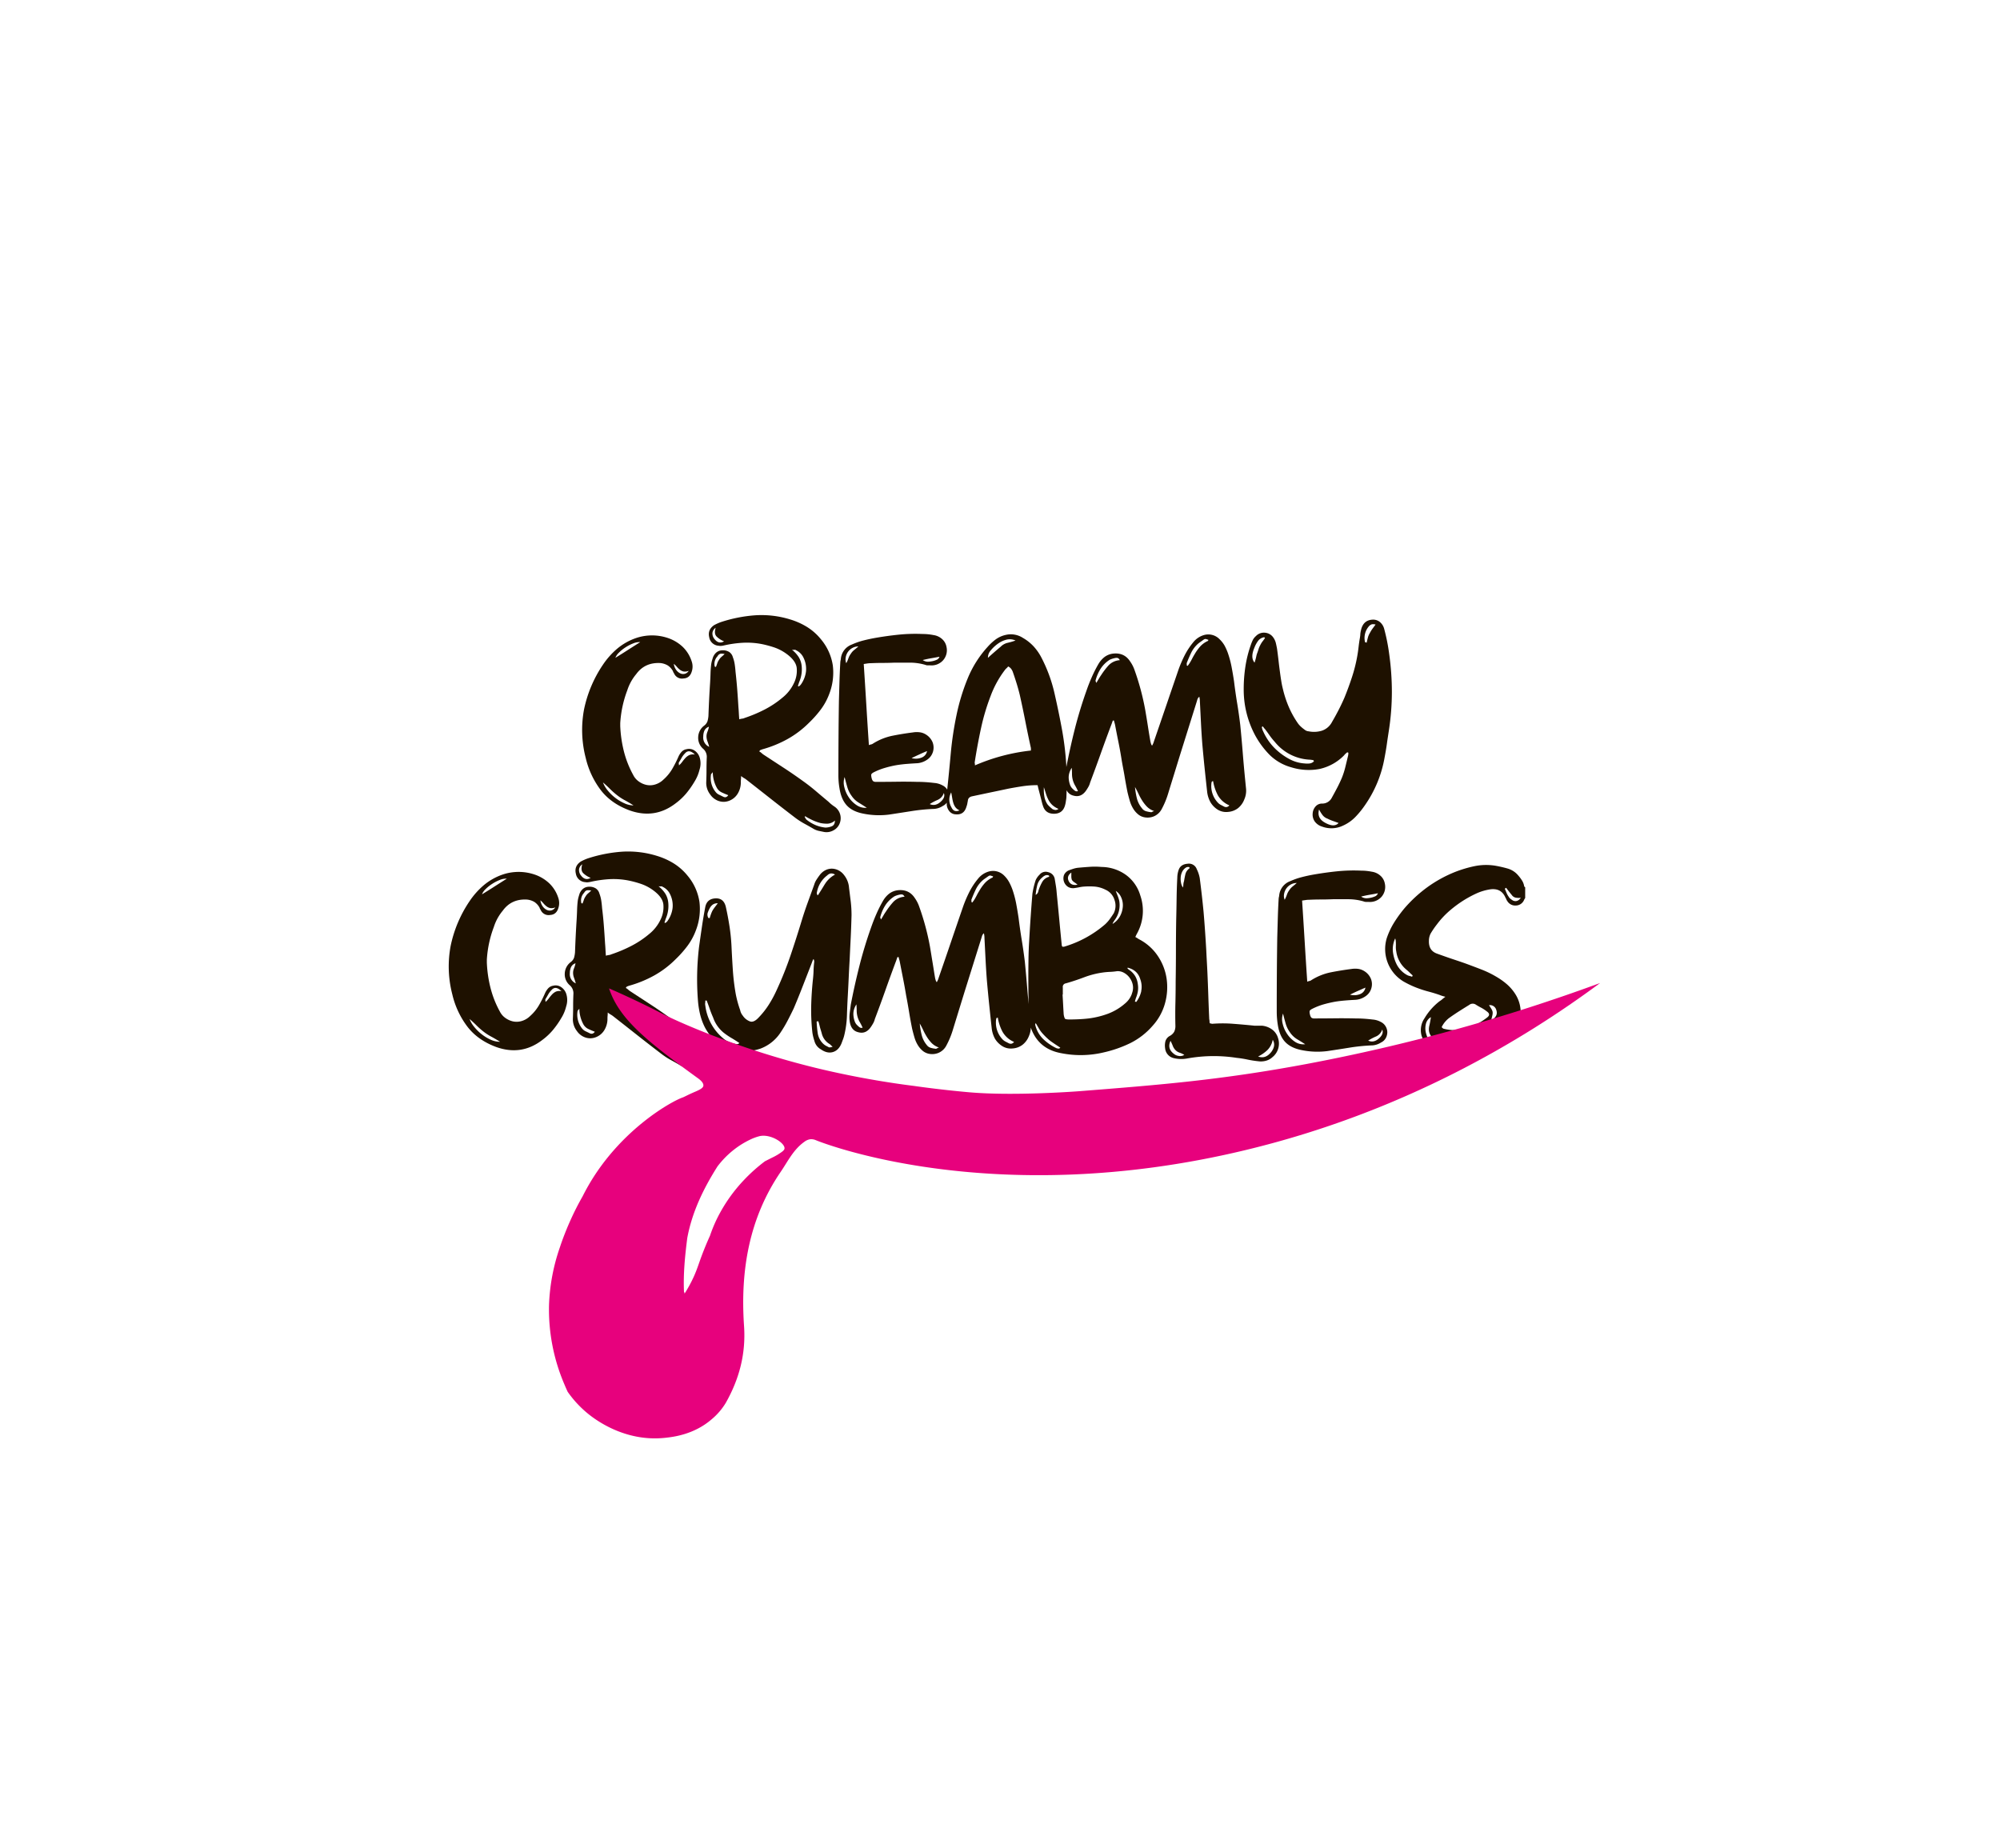 <svg id="Layer_1" data-name="Layer 1" xmlns="http://www.w3.org/2000/svg" viewBox="0 0 1188.96 1098.48"><defs><style>.cls-1{fill:#1e1100;}.cls-2{fill:#e7017d;}</style></defs><path class="cls-1" d="M357.16,469.72q6.27,8.11,17.36,12.13,14.78,5.14,27-4.18a37,37,0,0,0,6.43-6,53.47,53.47,0,0,0,5-7.15,23.61,23.61,0,0,0,2.89-6.92,12.07,12.07,0,0,0,.16-7.07,7.64,7.64,0,0,0-3-4.26,5.85,5.85,0,0,0-4.9-.88,5.09,5.09,0,0,0-2.9,1.53,10.72,10.72,0,0,0-1.92,3,69.4,69.4,0,0,1-3.62,7.15,26.36,26.36,0,0,1-5.22,6.35,12,12,0,0,1-5.15,3,10.36,10.36,0,0,1-5.14.16,12.29,12.29,0,0,1-4.5-2.08,10.32,10.32,0,0,1-3.21-3.78,59.31,59.31,0,0,1-5.55-14.06,74.33,74.33,0,0,1-2.17-15v-1.77a66.74,66.74,0,0,1,1.37-10,65.26,65.26,0,0,1,2.81-9.49,28.51,28.51,0,0,1,5.31-9.64q5.13-7.06,14.3-6.59a10.71,10.71,0,0,1,4.5,1.45,9.45,9.45,0,0,1,3.05,3.38,3.61,3.61,0,0,0,.64,1.28,5.08,5.08,0,0,0,5.63,3.05c2.36-.1,4-1.39,4.82-3.85a9.46,9.46,0,0,0,0-6.43,20.8,20.8,0,0,0-5.22-8.44,24.07,24.07,0,0,0-8.12-5.06,29.58,29.58,0,0,0-19.93-.16,35.25,35.25,0,0,0-11,6.27,46.41,46.41,0,0,0-8.43,9.48,74.12,74.12,0,0,0-11.25,26.6,66.1,66.1,0,0,0,1,28.84A50.84,50.84,0,0,0,357.16,469.72Zm46.45-16.47c.53-.86,1.07-1.77,1.6-2.74a11.76,11.76,0,0,1,1.93-2.57q2.42-2.9,5.95.64a5.66,5.66,0,0,0-3.38.33,7.89,7.89,0,0,0-2.24,1.68,24.07,24.07,0,0,0-1.85,2.25,12.57,12.57,0,0,1-2,2.17,5.86,5.86,0,0,0-.08-1A1,1,0,0,1,403.61,453.25Zm-1.21-56.82a11.31,11.31,0,0,0,1.85,1.77,5.47,5.47,0,0,0,2.17,1,5.66,5.66,0,0,0,3-.41,3.84,3.84,0,0,1-2.33,1.77,4,4,0,0,1-2.65-.24,6.25,6.25,0,0,1-2.41-2,7.69,7.69,0,0,1-1.45-3.69A14.59,14.59,0,0,1,402.4,396.43ZM368,387.92a23.42,23.42,0,0,1,3.94-3.14,24.72,24.72,0,0,1,4.58-2.33,9.26,9.26,0,0,1,4.09-.72q-3.86,2.41-7.47,4.74t-7.31,4.58A8.41,8.41,0,0,1,368,387.92ZM362.63,469a46.87,46.87,0,0,0,4.17,3.69,31.74,31.74,0,0,0,4.67,3.06q2.4,1.28,5.14,3.05a13.46,13.46,0,0,1-5.47-1.29,25.5,25.5,0,0,1-5.46-3.29,26.56,26.56,0,0,1-4.5-4.42,16.24,16.24,0,0,1-2.73-4.66Q360.7,467.06,362.63,469Z"/><path class="cls-1" d="M420.16,450.35c-.11,2.47-.16,4.93-.16,7.4s-.06,4.92-.16,7.39a11.28,11.28,0,0,0,2.41,7.23,10,10,0,0,0,3.78,3.3,9.38,9.38,0,0,0,4.42,1,9.67,9.67,0,0,0,4.42-1.29,10.07,10.07,0,0,0,3.61-3.45,12.93,12.93,0,0,0,1.93-7.07,14.47,14.47,0,0,1,.08-1.61c.05-.54.08-1.18.08-1.93a11.3,11.3,0,0,0,1.69,1.21,11.29,11.29,0,0,1,1.36.88q7.39,5.79,14.63,11.49t14.62,11.33a43.66,43.66,0,0,0,5.39,3.46q2.81,1.53,5.54,3.13a10.74,10.74,0,0,0,3,1.13l3.13.64a8.45,8.45,0,0,0,5.7-1.05,7.76,7.76,0,0,0,3.62-4.25,8.28,8.28,0,0,0-3.21-9.81c-.65-.43-1.26-.88-1.85-1.36s-1.15-1-1.69-1.53q-3.86-3.21-7.55-6.35t-7.72-6q-5.77-4.17-11.65-8t-11.81-7.72c-.43-.32-.83-.64-1.21-1a5.58,5.58,0,0,0-1.2-.8c.32-.54.53-.81.64-.81s.64-.26,1.29-.48a67.89,67.89,0,0,0,14.94-6.11,57.49,57.49,0,0,0,12.7-9.64,64.74,64.74,0,0,0,7-7.87,37.21,37.21,0,0,0,5.06-9.32,35.14,35.14,0,0,0,2.09-17A31.58,31.58,0,0,0,488,380a33.08,33.08,0,0,0-8.28-7.31,42.15,42.15,0,0,0-9.88-4.42,57.74,57.74,0,0,0-20.89-2.49,84.7,84.7,0,0,0-20.57,4.1,30.71,30.71,0,0,0-3.86,1.76q-4,2.75-2.89,7.24a6,6,0,0,0,5.62,5,5,5,0,0,0,1.53.08c.48,0,1-.14,1.52-.24a68.07,68.07,0,0,1,11.25-1.61,46.64,46.64,0,0,1,11.42.8,63.94,63.94,0,0,1,7.39,2,27.32,27.32,0,0,1,6.75,3.46q5.94,4.17,6.51,8.6a16.74,16.74,0,0,1-1.69,9.24,24.26,24.26,0,0,1-6.75,8.51,57,57,0,0,1-10.61,7.08,83.51,83.51,0,0,1-11.89,5,4,4,0,0,1-1.37.4,11.55,11.55,0,0,0-1.84.4c-.11-1.39-.19-2.65-.25-3.78s-.13-2.27-.24-3.45c-.21-3.54-.45-7.07-.72-10.61s-.62-7-1-10.44c-.11-1.5-.27-3-.49-4.42a20,20,0,0,0-1.12-4.26,5.32,5.32,0,0,0-2.17-3.06,7,7,0,0,0-3.78-1q-4,0-5.78,4c-.22.64-.43,1.34-.65,2.09a18.06,18.06,0,0,0-.48,2.25c-.21,1.82-.35,3.61-.4,5.38s-.14,3.56-.24,5.38q-.64,9.81-1,19.93a15.78,15.78,0,0,1-.56,3.14,5.6,5.6,0,0,1-2,2.65,8.9,8.9,0,0,0-3.53,6.83,8.58,8.58,0,0,0,3.05,7A6.28,6.28,0,0,1,420.16,450.35Zm58.5,34.88a44,44,0,0,0,4.34,2.33,29.1,29.1,0,0,0,4.66,1.69,18.1,18.1,0,0,0,4.42.4,7,7,0,0,0,4.26-1.85c0,1.71-.59,2.84-1.77,3.37a10.74,10.74,0,0,1-3.86.81,20.57,20.57,0,0,1-6-1.53,22.75,22.75,0,0,1-5.39-3.29,2.31,2.31,0,0,1-.48-.73,2.16,2.16,0,0,0-.48-.72C478.34,485.6,478.44,485.44,478.66,485.23Zm-54-105.43a5.17,5.17,0,0,1-1.13-3.54,4.24,4.24,0,0,1,1.93-3.05q-1.12,3.54.57,5.22a13.14,13.14,0,0,0,4.42,2.82Q427.23,383.17,424.66,379.8Zm46.12,6.43a5.3,5.3,0,0,0,1.53.08,1,1,0,0,1,.89.24,9.19,9.19,0,0,1,4.5,4.5,15.12,15.12,0,0,1,1.44,8.2,17,17,0,0,1-3.05,7.71,5,5,0,0,1-1.29,1.13c-.11-.11-.19-.17-.24-.17s-.13-.05-.24-.16c.21-.53.37-1,.48-1.36s.27-.83.48-1.37a18.93,18.93,0,0,0,1.29-9.16,12.5,12.5,0,0,0-1.69-5.14A18.19,18.19,0,0,0,470.78,386.23Zm-44.19,3.86a2.78,2.78,0,0,1,1.69-1.45,7.1,7.1,0,0,1,2.49.16c-.54.54-1.13,1.07-1.77,1.61a7.17,7.17,0,0,0-1.61,1.93,7.5,7.5,0,0,0-1,2,20.9,20.9,0,0,1-.81,2.17.32.32,0,0,1-.24-.08.66.66,0,0,0-.4-.08A6.56,6.56,0,0,1,426.59,390.09Zm-3.86,70.07c0,.1.32-.27,1-1.13a19.76,19.76,0,0,0,2.25,9,6.58,6.58,0,0,0,3,3c1.23.58,2.54,1.15,3.94,1.68a2.53,2.53,0,0,1-1.53,1.21,2.49,2.49,0,0,1-1.37-.24c-.86-.43-1.68-.83-2.49-1.21a5.66,5.66,0,0,1-2-1.53A13.07,13.07,0,0,1,422.73,460.16Zm-4.66-22.34a9,9,0,0,1,.64-3.38,4.44,4.44,0,0,1,2.74-2.41,16.11,16.11,0,0,1-.89,3,7.1,7.1,0,0,0-.56,2.66,8.7,8.7,0,0,0,.56,3c.38,1,.73,2.12,1.05,3.29A6,6,0,0,1,418.07,437.82Z"/><path class="cls-1" d="M499.07,468.67q1,6.43,4.26,10.05t9.56,4.9a46.94,46.94,0,0,0,15.59.64q6.59-1,12.94-2a114.5,114.5,0,0,1,13.1-1.36,10.71,10.71,0,0,0,5.94-1.77,6.42,6.42,0,0,0,2.36-1.94c0,.43,0,.87,0,1.3a7.18,7.18,0,0,0,1.69,3.93,5.11,5.11,0,0,0,3.62,1.69q5,.48,6.43-4.66a8.94,8.94,0,0,0,.48-1.69c.1-.58.21-1.15.32-1.68.1-1.5,1-2.41,2.73-2.73l10.69-2.26q5.38-1.11,10.69-2.25,4.17-.79,8.43-1.44a59.54,59.54,0,0,1,8.92-.64c.33,1.39.65,2.73,1,4l1,3.86c.22.86.43,1.72.64,2.57a24.62,24.62,0,0,0,.81,2.57q1.61,4,6.27,4t6.26-4a13.67,13.67,0,0,0,.73-2.73c.16-1,.29-1.87.4-2.73.07-1.52.12-3,.15-4.54a5.94,5.94,0,0,0,4.19,3.25q4.65,1.29,7.71-3.53c.43-.65.83-1.31,1.21-2a10.53,10.53,0,0,0,.88-2.33q3.21-8.52,6.19-16.88t6.18-16.87q.33-.81.57-1.53c.16-.48.34-1,.56-1.52h.64c.11.43.21.83.32,1.2s.22.78.32,1.21c.65,3.43,1.31,6.83,2,10.2s1.31,6.78,1.85,10.21,1.23,6.61,1.77,9.88,1.12,6.51,1.77,9.72c.42,1.83.91,3.65,1.44,5.47a19,19,0,0,0,2.41,5.14,13.43,13.43,0,0,0,2.5,2.73,8.18,8.18,0,0,0,3.13,1.61,9.84,9.84,0,0,0,6.19-.4,9.45,9.45,0,0,0,4.74-4.42,49.32,49.32,0,0,0,3.69-8.84q1.77-5.79,3.54-11.49c1.18-3.8,2.35-7.64,3.54-11.49l10.12-32.31a13.4,13.4,0,0,1,.4-1.28,3.15,3.15,0,0,1,1.05-1.29c.1.54.18,1,.24,1.45a11.13,11.13,0,0,1,.08,1.28q.32,6.43.64,12.78t.8,12.62q.64,7.23,1.37,14.3t1.53,14.3a16.74,16.74,0,0,0,1.93,5.95,13.05,13.05,0,0,0,4.42,4.5,9.58,9.58,0,0,0,6,1.29,11,11,0,0,0,6-2.25,12.26,12.26,0,0,0,3.7-5.15,12.89,12.89,0,0,0,1-6.91l-.48-4.82q-.81-8.19-1.45-16.23t-1.45-16.23q-.79-6.6-1.84-12.94t-1.85-12.94q-.64-4.33-1.45-8.6a59.68,59.68,0,0,0-2.25-8.43,31.83,31.83,0,0,0-1.93-4.34A16.57,16.57,0,0,0,725,380a9.28,9.28,0,0,0-9.48-2.41,12.59,12.59,0,0,0-6.11,4.18,42.13,42.13,0,0,0-5.14,7.79,73.72,73.72,0,0,0-3.7,8.6q-3.69,10.77-7.31,21.38T686,440.71a9.57,9.57,0,0,1-1.13,2.57,3.62,3.62,0,0,1-.64-1.2c-.11-.38-.22-.78-.32-1.21q-.81-4.65-1.53-9.32c-.48-3.11-1-6.21-1.53-9.32a149.45,149.45,0,0,0-6.42-24,20.25,20.25,0,0,0-2.58-5q-3.52-5.46-10.28-4.66a10.52,10.52,0,0,0-5.06,2.09,14.76,14.76,0,0,0-3.46,4,77.77,77.77,0,0,0-4,7.87q-1.77,4-3.21,8.2-4,11.25-6.91,22.74-2.83,11.25-5,22.56c0-.66-.06-1.33-.1-2a177.21,177.21,0,0,0-2.41-19.85q-1.94-10.61-4.5-21.85a88.45,88.45,0,0,0-7.56-20.9,31.25,31.25,0,0,0-4.66-6.91,27,27,0,0,0-6.59-5.3,13.21,13.21,0,0,0-10.28-1.77,16.07,16.07,0,0,0-6,2.73,32.26,32.26,0,0,0-4.82,4.5,63.55,63.55,0,0,0-11.81,18.81,123.38,123.38,0,0,0-6.59,21.69A201.7,201.7,0,0,0,565.2,448q-1,11.13-2.1,21.42a6.58,6.58,0,0,0-2.8-2.53,12.13,12.13,0,0,0-5-1.45c-1.72-.21-3.4-.37-5.06-.48s-3.35-.16-5.07-.16q-6.11-.17-12.13-.08t-12.13.08a2.79,2.79,0,0,1-1.93-.48,4,4,0,0,1-.81-1.77,6.3,6.3,0,0,1-.24-2c.06-.48.62-1,1.69-1.53a37.94,37.94,0,0,1,6.59-2.57q3.38-1,6.91-1.61c2-.32,4.07-.56,6.11-.72s4.07-.29,6.1-.4a12,12,0,0,0,5.95-2.17,8.57,8.57,0,0,0,3.38-4.74,8.73,8.73,0,0,0-.32-5.71,9.89,9.89,0,0,0-3.86-4.42,8.94,8.94,0,0,0-3.78-1.36,13.66,13.66,0,0,0-3.94.08q-6.25.79-12.29,2a34.6,34.6,0,0,0-11.65,4.75,2.67,2.67,0,0,1-1,.4,6.54,6.54,0,0,0-1.28.4q-.81-12-1.53-23.95t-1.53-24.26l2.17-.33a15.28,15.28,0,0,1,2.17-.16c2.36-.1,4.69-.16,7-.16s4.64-.05,7-.16H541a32.63,32.63,0,0,1,9,1.29,4.15,4.15,0,0,0,1.52.32h1.53a9.18,9.18,0,0,0,7.63-3.05,9,9,0,0,0,2-7.88,8.14,8.14,0,0,0-2.57-4.66,9.63,9.63,0,0,0-5.14-2.41c-1.07-.21-2.15-.37-3.22-.48a31.36,31.36,0,0,0-3.21-.16,97.19,97.19,0,0,0-14.3.4q-7.08.72-14.31,2-3.54.65-6.91,1.52a42.32,42.32,0,0,0-6.59,2.33,10,10,0,0,0-6.59,8.84,9.7,9.7,0,0,0-.32,2.25q-.32,5.63-.48,11.25t-.32,11.25q-.17,11.1-.24,21.94t-.08,21.94c0,1.39.05,2.76.16,4.1S498.85,467.39,499.07,468.67Zm221.14-3.37a2.6,2.6,0,0,1,.32-.8h.16a1.31,1.31,0,0,0,.48-.16,27.73,27.73,0,0,0,2.82,8.43,14.1,14.1,0,0,0,6.83,6,2.55,2.55,0,0,1-1.61,1,2.5,2.5,0,0,1-1.45-.24l-1.92-1a6.48,6.48,0,0,1-1.77-1.29A14.4,14.4,0,0,1,720.21,465.3ZM705.5,394.75a1.4,1.4,0,0,1,.08-.81q1.13-2.9,2.42-5.62a17.49,17.49,0,0,1,3.53-5,13,13,0,0,1,1.85-1.53c.69-.48,1.42-1,2.17-1.53a2,2,0,0,1,1.2-.4,13.85,13.85,0,0,1,1.69.56,1,1,0,0,0-.24.4c-.06.17-.14.25-.24.25a13.78,13.78,0,0,0-4.58,3.37,27.84,27.84,0,0,0-3.3,4.66c-.53.86-1,1.72-1.44,2.57a28.83,28.83,0,0,1-1.45,2.57c-.21.33-.4.59-.56.81s-.35.48-.56.8l-.65-.32A1.22,1.22,0,0,0,705.5,394.75Zm-28.68,77.14a35.33,35.33,0,0,0,2.17,4,22.46,22.46,0,0,0,2.81,3.61,10.7,10.7,0,0,0,4.34,2.65,8.19,8.19,0,0,0-1.37.57.74.74,0,0,1-.72.08,16.27,16.27,0,0,1-2.81-.57,4.35,4.35,0,0,1-2.33-1.68,15,15,0,0,1-3.06-5.95,44.42,44.42,0,0,1-1.12-6.75Q675.84,469.81,676.82,471.89Zm-22.58-74.25a17.55,17.55,0,0,1,5.54-5.47,14.82,14.82,0,0,1,3.22-1,3.17,3.17,0,0,1,1.44,0q.64.17,1.29,1.29a10.12,10.12,0,0,0-6.67,3.05,44.59,44.59,0,0,0-4.42,5.78c-.54.76-1,1.51-1.45,2.26s-.91,1.55-1.44,2.41a6.65,6.65,0,0,1-.49-1.29A24.59,24.59,0,0,1,654.24,397.64Zm-18.57,61.95a11.58,11.58,0,0,1,1.45-3.13c.11,1.18.16,2.39.16,3.62a13.84,13.84,0,0,0,1.85,6.91c.59,1,1.15,2.11,1.69,3.29a1.81,1.81,0,0,1-1.61-.08,8.5,8.5,0,0,1-1.45-1.2,5.91,5.91,0,0,1-1.69-2.58,14.22,14.22,0,0,1-.72-3.37A9.38,9.38,0,0,1,635.67,459.59ZM620.57,468q.64,1.94,1.2,3.78a23.26,23.26,0,0,0,1.45,3.61,11.21,11.21,0,0,0,2.33,3.14,12.54,12.54,0,0,0,3.7,2.33,2.67,2.67,0,0,1-2,.64,5.29,5.29,0,0,1-1.53-.48c-.53-.43-1.07-.88-1.6-1.37a12.91,12.91,0,0,1-1.45-1.52,12.33,12.33,0,0,1-1.85-4.82A24.59,24.59,0,0,1,620.57,468ZM589,386.63a22,22,0,0,1,4.9-4.42,15,15,0,0,1,4.66-2,8.4,8.4,0,0,1,5.15.57,44,44,0,0,1-4.66,1.36,8.53,8.53,0,0,0-4.18,2.33c-1.29,1.07-2.55,2.15-3.78,3.22s-2.49,2.19-3.78,3.37A6.43,6.43,0,0,1,589,386.63Zm-5.87,46.61a128.16,128.16,0,0,1,5.79-19.53,59.79,59.79,0,0,1,8.36-15.27,6.57,6.57,0,0,1,1-1.12,7.13,7.13,0,0,0,1.05-1.13,4.85,4.85,0,0,1,1.92,1.61,7.52,7.52,0,0,1,1,2.09q1.13,3.21,2.17,6.59t1.85,6.75q1.76,7.88,3.29,15.67t3.3,15.83v1.45A114.79,114.79,0,0,0,579.59,455a5.61,5.61,0,0,0-.08-1.12,2.34,2.34,0,0,1-.08-.64Q581,443.13,583.12,433.24Zm-17.67,37.84c.21,1,.4,2,.56,3a25.62,25.62,0,0,0,.64,3,9,9,0,0,0,1.21,2.65,5.8,5.8,0,0,0,2.57,2q-3.37,1.46-4.82-1.77A8.94,8.94,0,0,1,565.45,471.08Zm-8,4.42a6.64,6.64,0,0,0,3.62-4.09q1,2.4-1.45,4.82c-2.25,2.25-4.56,2.84-6.91,1.77A30.6,30.6,0,0,1,557.49,475.5Zm-10.77-27.08q2.17-1,4.42-1.92a5.05,5.05,0,0,1-3,3.77,9.37,9.37,0,0,1-6.19.4Q544.55,449.4,546.72,448.42Zm7-57.13c1.61-.26,3.22-.56,4.82-.88a3,3,0,0,1-1.52,1.76,13.26,13.26,0,0,1-2.33.81,18.05,18.05,0,0,1-2.9.4,5.55,5.55,0,0,1-3.21-1Q551.3,391.7,553.71,391.29Zm-50.94-.48a7.79,7.79,0,0,1,1.36-3.3,8,8,0,0,1,2.65-2.33,7.31,7.31,0,0,1,3.54-.88c-.86.75-1.69,1.45-2.49,2.09a8.6,8.6,0,0,0-2,2.25,9.73,9.73,0,0,0-1.45,2.73,17,17,0,0,1-1.28,2.89A6.17,6.17,0,0,1,502.77,390.81Zm-.65,71.11c.54,2.15,1.07,4.16,1.61,6a16.3,16.3,0,0,0,2.57,5.22,13.4,13.4,0,0,0,4.18,4c1.61,1,3.21,2,4.82,3.06a9.11,9.11,0,0,1-6-1.53,16.72,16.72,0,0,1-4.74-4.74,18.11,18.11,0,0,1-2.65-6.19A10.29,10.29,0,0,1,502.12,461.92Z"/><path class="cls-1" d="M754.84,448.83a29.38,29.38,0,0,0,12.78,7.31,34.77,34.77,0,0,0,16.8,1,29.26,29.26,0,0,0,14.7-8.19,3.94,3.94,0,0,1,.8-.89,11.18,11.18,0,0,0,1-.88.43.43,0,0,0,.32.16.45.45,0,0,1,.32.16,6.78,6.78,0,0,1-.16,1.77c-.54,2.25-1.07,4.47-1.61,6.67a47.8,47.8,0,0,1-2.09,6.51c-.86,2-1.79,4-2.81,5.94s-2.06,3.86-3.13,5.79a6.35,6.35,0,0,1-5.79,3.53,5,5,0,0,0-3.94,1.77,6.86,6.86,0,0,0-1.68,4.18,7.15,7.15,0,0,0,1.28,4.74,8.42,8.42,0,0,0,4.34,3,15.89,15.89,0,0,0,12.54-.64,23.79,23.79,0,0,0,7.15-5,52.18,52.18,0,0,0,5.54-6.75,70.68,70.68,0,0,0,11.9-28.61c.53-2.78,1-5.49,1.36-8.11s.78-5.33,1.21-8.12a150.72,150.72,0,0,0,1.77-22.82,162.55,162.55,0,0,0-1.61-22.66A114.65,114.65,0,0,0,822.91,374a7.88,7.88,0,0,0-2.74-4.34,6.29,6.29,0,0,0-4.33-1.28c-3.65.22-5.9,2.3-6.76,6.27a15.4,15.4,0,0,0-.4,2.33c0,.7-.13,1.42-.24,2.17q-.48,2.73-.8,5.54c-.22,1.88-.48,3.73-.81,5.55a91.09,91.09,0,0,1-3.13,12.37q-2,6.11-4.42,12.05-1.6,3.7-3.46,7.32t-3.93,7.15a10.57,10.57,0,0,1-5.95,5.22,16,16,0,0,1-8,.4,4.07,4.07,0,0,1-2.41-1,22.79,22.79,0,0,1-2.18-1.77,13.44,13.44,0,0,1-1.84-2.09,55.55,55.55,0,0,1-5.39-9.72,63.6,63.6,0,0,1-3.45-10.53,49.56,49.56,0,0,1-1-4.9c-.27-1.66-.51-3.29-.72-4.9-.32-2.36-.62-4.71-.88-7.07s-.57-4.72-.89-7.07c-.21-1.18-.45-2.33-.72-3.46a9.69,9.69,0,0,0-1.53-3.29,6.64,6.64,0,0,0-5-2.82,6.47,6.47,0,0,0-5.3,2,7.73,7.73,0,0,0-1.93,2.49,25.51,25.51,0,0,0-1.13,2.82,70.23,70.23,0,0,0-3.21,12.85,89.18,89.18,0,0,0-1,13.18A57.51,57.51,0,0,0,746.09,437,51.82,51.82,0,0,0,754.84,448.83Zm32.87,40.25q-5-2.73-3.54-7.87a20.79,20.79,0,0,0,2.09,3.38,6.36,6.36,0,0,0,2.9,2.08,26.9,26.9,0,0,0,3.21,1.37c1.07.37,2.19.78,3.38,1.21Q793.17,492.13,787.71,489.08Zm25.87-116.51a4,4,0,0,1,2-1.45,5.46,5.46,0,0,1,2.17.16l-1.85,2.49a19.08,19.08,0,0,0-1.52,2.49,10.14,10.14,0,0,0-1.21,2.82q-.4,1.53-.72,3a1.24,1.24,0,0,0-.48-.16,1.14,1.14,0,0,1-.48-.16A10.54,10.54,0,0,1,813.58,372.57ZM757.82,441a28.38,28.38,0,0,0,20.73,10.61,14.09,14.09,0,0,1,2.25.32l.32.64a4.26,4.26,0,0,1-2.57,1.29,12.7,12.7,0,0,1-2.89,0,21.94,21.94,0,0,1-8.6-2.33,37.39,37.39,0,0,1-7.47-5.06,33.12,33.12,0,0,1-8.68-11.74,6.46,6.46,0,0,1-.49-1.2c-.1-.38-.21-.83-.32-1.37l.65-.32a9.1,9.1,0,0,0,.64.88,7.76,7.76,0,0,0,.64.73c1,1.28,1.9,2.57,2.81,3.86A38.47,38.47,0,0,0,757.82,441Zm-12.06-56.09a16.84,16.84,0,0,1,2.09-3.85,5.76,5.76,0,0,1,3.7-2.25l.48.48c-.54.75-1,1.45-1.53,2.09a14,14,0,0,0-1.36,2.25,12.12,12.12,0,0,0-1,2.41c-.26.86-.56,1.71-.88,2.57s-.43,1.71-.64,2.57-.48,1.77-.81,2.73Q743.2,390.9,745.76,384.94Z"/><path class="cls-1" d="M333.7,586.88a5.81,5.81,0,0,0-4.9-.88,5.08,5.08,0,0,0-2.9,1.52,11.29,11.29,0,0,0-1.93,3,68.51,68.51,0,0,1-3.61,7.16,26.32,26.32,0,0,1-5.22,6.34,12,12,0,0,1-5.15,3,10.48,10.48,0,0,1-5.14.16,12.32,12.32,0,0,1-4.5-2.09,10.32,10.32,0,0,1-3.21-3.78,59.15,59.15,0,0,1-5.55-14.06,73.44,73.44,0,0,1-2.17-15v-1.76A65.86,65.86,0,0,1,293.6,551a28.56,28.56,0,0,1,5.3-9.64q5.14-7.08,14.31-6.59a10.71,10.71,0,0,1,4.5,1.44,9.62,9.62,0,0,1,3.05,3.38,3.44,3.44,0,0,0,.64,1.28,5.1,5.1,0,0,0,5.63,3.06c2.35-.11,4-1.39,4.82-3.86a9.46,9.46,0,0,0,0-6.43,20.69,20.69,0,0,0-5.22-8.43,23.94,23.94,0,0,0-8.12-5.07,29.64,29.64,0,0,0-19.93-.16,35.25,35.25,0,0,0-11,6.27,46.41,46.41,0,0,0-8.43,9.48,74.12,74.12,0,0,0-11.25,26.6,66,66,0,0,0,1,28.85,50.86,50.86,0,0,0,9,19.2q6.27,8.11,17.36,12.14,14.78,5.14,27-4.18a36.7,36.7,0,0,0,6.43-6,52.83,52.83,0,0,0,5-7.15,23.55,23.55,0,0,0,2.89-6.91,12.15,12.15,0,0,0,.16-7.07A7.74,7.74,0,0,0,333.7,586.88Zm-10.61-49.82a11.75,11.75,0,0,0,1.85,1.77,5.26,5.26,0,0,0,2.17,1,5.64,5.64,0,0,0,3-.4,3.92,3.92,0,0,1-2.33,1.77,4.1,4.1,0,0,1-2.65-.25,6.3,6.3,0,0,1-2.41-2,7.77,7.77,0,0,1-1.45-3.7A14.69,14.69,0,0,1,323.09,537.06Zm-34.39-8.52a22.52,22.52,0,0,1,3.94-3.13,24.46,24.46,0,0,1,4.58-2.34,9.54,9.54,0,0,1,4.09-.72q-3.85,2.42-7.47,4.74c-2.41,1.56-4.85,3.08-7.31,4.58A8.41,8.41,0,0,1,288.7,528.54Zm3.13,89.6a26,26,0,0,1-5.46-3.3,26.56,26.56,0,0,1-4.5-4.42,16.11,16.11,0,0,1-2.73-4.66c1.49,1.29,2.89,2.57,4.17,3.86a46.92,46.92,0,0,0,4.18,3.7,32.11,32.11,0,0,0,4.66,3c1.61.86,3.32,1.88,5.15,3A13.43,13.43,0,0,1,291.83,618.14Zm38.57-28.61a7.78,7.78,0,0,0-2.25,1.69,27.71,27.71,0,0,0-1.85,2.25,13.31,13.31,0,0,1-2,2.17,5.9,5.9,0,0,0-.08-1,1,1,0,0,1,.08-.72c.53-.86,1.07-1.77,1.6-2.73a11.53,11.53,0,0,1,1.93-2.57q2.42-2.9,5.95.64A5.65,5.65,0,0,0,330.4,589.53Z"/><path class="cls-1" d="M416.71,620.07a21.6,21.6,0,0,1-1.85-1.37,20.46,20.46,0,0,1-1.69-1.53q-3.85-3.21-7.55-6.34t-7.72-6q-5.79-4.18-11.65-8t-11.81-7.71c-.43-.32-.83-.64-1.21-1a6.6,6.6,0,0,0-1.2-.8c.32-.53.53-.8.64-.8A10,10,0,0,1,374,586a68.58,68.58,0,0,0,14.94-6.11,57.8,57.8,0,0,0,12.7-9.64,64.83,64.83,0,0,0,7-7.88,37,37,0,0,0,5.06-9.32,35.11,35.11,0,0,0,2.09-17,31.51,31.51,0,0,0-7.07-15.5,33.32,33.32,0,0,0-8.28-7.32,42.33,42.33,0,0,0-9.88-4.42,57.74,57.74,0,0,0-20.89-2.49,84.87,84.87,0,0,0-20.58,4.1,29.42,29.42,0,0,0-3.85,1.77q-4,2.73-2.89,7.23a6,6,0,0,0,5.62,5,4.7,4.7,0,0,0,1.53.08,15.33,15.33,0,0,0,1.52-.24,69.15,69.15,0,0,1,11.25-1.61,46.06,46.06,0,0,1,11.41.81,59.83,59.83,0,0,1,7.4,2,26.94,26.94,0,0,1,6.75,3.45q5.94,4.18,6.51,8.6a16.71,16.71,0,0,1-1.69,9.24,24.2,24.2,0,0,1-6.75,8.52,57,57,0,0,1-10.61,7.07,83.51,83.51,0,0,1-11.89,5,3.86,3.86,0,0,1-1.37.4,12.09,12.09,0,0,0-1.85.41c-.1-1.4-.18-2.65-.24-3.78s-.13-2.28-.24-3.46c-.21-3.53-.45-7.07-.72-10.6s-.62-7-1.05-10.45c-.1-1.5-.27-3-.48-4.42a20.13,20.13,0,0,0-1.12-4.26,5.3,5.3,0,0,0-2.17-3.05,7,7,0,0,0-3.78-1c-2.68,0-4.61,1.35-5.79,4-.21.65-.42,1.34-.64,2.09a18.06,18.06,0,0,0-.48,2.25c-.22,1.82-.35,3.62-.4,5.38s-.14,3.57-.24,5.39q-.64,9.81-1,19.93a16.42,16.42,0,0,1-.56,3.13,5.55,5.55,0,0,1-2,2.65,8.91,8.91,0,0,0-3.53,6.83,8.55,8.55,0,0,0,3.05,7,6.3,6.3,0,0,1,2.09,5.15c-.11,2.46-.16,4.93-.16,7.39s-.06,4.93-.16,7.39a11.28,11.28,0,0,0,2.41,7.23,9.87,9.87,0,0,0,3.77,3.3,9.19,9.19,0,0,0,4.42,1,9.71,9.71,0,0,0,4.42-1.28,10.05,10.05,0,0,0,3.62-3.46,12.9,12.9,0,0,0,1.93-7.07,14.59,14.59,0,0,1,.08-1.61c.05-.53.08-1.17.08-1.92a10.66,10.66,0,0,0,1.69,1.2,12.66,12.66,0,0,1,1.36.88q7.4,5.79,14.63,11.5t14.62,11.33a44,44,0,0,0,5.39,3.45c1.87,1,3.72,2.06,5.54,3.14a10.65,10.65,0,0,0,3,1.12l3.14.64a8.44,8.44,0,0,0,5.7-1,7.81,7.81,0,0,0,3.62-4.26,8.27,8.27,0,0,0-3.21-9.8Zm-71.36-99.65a5.15,5.15,0,0,1-1.13-3.53,4.24,4.24,0,0,1,1.93-3.06q-1.12,3.54.56,5.23a13.49,13.49,0,0,0,4.42,2.81C349,523.16,347.06,522.67,345.35,520.42Zm46.12,6.43a5,5,0,0,0,1.53.08,1,1,0,0,1,.88.24,9.19,9.19,0,0,1,4.5,4.5,15,15,0,0,1,1.45,8.2,16.93,16.93,0,0,1-3.05,7.71,4.77,4.77,0,0,1-1.29,1.13c-.11-.11-.19-.16-.24-.16s-.14,0-.24-.16c.21-.54.37-1,.48-1.37s.27-.83.48-1.36a19,19,0,0,0,1.29-9.16,12.54,12.54,0,0,0-1.69-5.15A18.39,18.39,0,0,0,391.47,526.85Zm-52.71,51.59a8.94,8.94,0,0,1,.64-3.37,4.46,4.46,0,0,1,2.73-2.42,16,16,0,0,1-.88,3,6.82,6.82,0,0,0-.56,2.65,8.42,8.42,0,0,0,.56,3q.56,1.53,1.05,3.3A6,6,0,0,1,338.76,578.44Zm8.52-47.73a2.76,2.76,0,0,1,1.68-1.45,7.4,7.4,0,0,1,2.5.16c-.54.54-1.13,1.08-1.77,1.61a7,7,0,0,0-1.61,1.93,7.41,7.41,0,0,0-1,2c-.22.7-.49,1.42-.81,2.17a.33.33,0,0,1-.24-.08.66.66,0,0,0-.4-.08A6.57,6.57,0,0,1,347.28,530.71ZM352,614.52a2.32,2.32,0,0,1-1.37-.24q-1.29-.64-2.49-1.2a5.9,5.9,0,0,1-2-1.53,13.1,13.1,0,0,1-2.73-10.77c0,.11.32-.26,1-1.12a20.05,20.05,0,0,0,2.25,9,6.63,6.63,0,0,0,3,3c1.23.59,2.54,1.15,3.94,1.69A2.47,2.47,0,0,1,352,614.52Zm63.24,17.28a11,11,0,0,1-3.86.8,20.39,20.39,0,0,1-6-1.52,23.07,23.07,0,0,1-5.38-3.3,2.07,2.07,0,0,1-.48-.72,2.16,2.16,0,0,0-.48-.72c0-.11.1-.28.32-.49a41.94,41.94,0,0,0,4.34,2.33,28.17,28.17,0,0,0,4.66,1.69,18.1,18.1,0,0,0,4.42.4,7,7,0,0,0,4.26-1.85C417,630.14,416.44,631.26,415.26,631.8Z"/><path class="cls-1" d="M505.74,557.23q.31-6.43.48-13.18a69.07,69.07,0,0,0-.48-8.2l-1-8a13.66,13.66,0,0,0-2.9-7.56,9.59,9.59,0,0,0-3.37-2.89,8.94,8.94,0,0,0-4-1,8.43,8.43,0,0,0-3.94,1,9.81,9.81,0,0,0-3.29,2.89c-.65.86-1.26,1.75-1.85,2.66a11.48,11.48,0,0,0-1.37,3q-1.92,5.29-3.85,10.61t-3.54,10.6q-3.21,10.6-6.67,20.82a208.73,208.73,0,0,1-8.12,20.32A69.93,69.93,0,0,1,457.2,597a48.42,48.42,0,0,1-6.1,7.8c-1.83,2-3.49,2.87-5,2.49a8.73,8.73,0,0,1-4.49-3.46,7.48,7.48,0,0,1-1.61-3.37q-.81-2.25-1.45-4.58c-.43-1.55-.8-3.14-1.12-4.74a132,132,0,0,1-1.77-14.47q-.48-7.23-.81-14.46a116,116,0,0,0-1.2-11.65c-.59-3.8-1.31-7.64-2.17-11.49q-1.29-5.31-6.27-5t-5.94,5.14q-1.14,5.94-2,11.81t-1.69,11.81a161.44,161.44,0,0,0-.64,32.3,51.89,51.89,0,0,0,1.2,7.64,36.45,36.45,0,0,0,2.65,7.47,29.56,29.56,0,0,0,7.32,9.32,22.33,22.33,0,0,0,10.52,4.83,30.31,30.31,0,0,0,15.43-1,24.56,24.56,0,0,0,12.05-9.72,74.69,74.69,0,0,0,4.1-6.91q1.85-3.54,3.62-7.24,2.73-6.42,5.22-12.85l5.06-13c.22-.54.43-1.1.65-1.69s.42-1.15.64-1.68a.33.33,0,0,1,.24.07.3.3,0,0,0,.24.09,2.87,2.87,0,0,0,.08.64,2.34,2.34,0,0,1,.08.64c-.21,1.82-.35,3.62-.4,5.39s-.19,3.56-.4,5.38q-.81,7.71-1,15.35a121.73,121.73,0,0,0,.64,15.35,21.4,21.4,0,0,0,.48,2.81c.21.91.48,1.85.8,2.81a8,8,0,0,0,3.86,5c2.46,1.72,4.82,2.25,7.07,1.61s4-2.35,5.15-5.14c.32-.86.64-1.74,1-2.66a22.79,22.79,0,0,0,.8-2.81,57.49,57.49,0,0,0,1.45-11.17q.17-5.54.48-11.17c.21-3.75.4-7.41.56-11s.35-7.26.57-11Q505.42,563.66,505.74,557.23Zm-85-14.63a16.65,16.65,0,0,1,1.29-2.89,6.45,6.45,0,0,1,1.68-1.93,4.85,4.85,0,0,1,3-.8c-.64.86-1.23,1.63-1.77,2.33a19.06,19.06,0,0,0-1.45,2.17,19.31,19.31,0,0,0-.88,2.09q-.4,1.13-.72,2.25a2,2,0,0,1-.81-.16A3.93,3.93,0,0,1,420.72,542.6Zm17.12,78.11-1.69-.32a14.53,14.53,0,0,1-6.75-3.54,30.06,30.06,0,0,1-10.12-19,5,5,0,0,1-.09-1.53,12.35,12.35,0,0,0,.09-1.53h.8q1,2.58,1.85,5.07t2,5.06a19.9,19.9,0,0,0,6.26,9,40.88,40.88,0,0,0,4.58,3.13c1.56.91,3.14,1.91,4.75,3A1.88,1.88,0,0,1,437.84,620.71Zm55,1.93c-.64-.32-1.28-.67-1.93-1a8.21,8.21,0,0,1-1.76-1.36,11,11,0,0,1-3.06-6.11q-.48-3.37-.64-6.91a1.19,1.19,0,0,0,.48-.08,1.19,1.19,0,0,1,.48-.08,11.28,11.28,0,0,1,.49,1.45c.1.42.21.85.32,1.28.21.86.42,1.64.64,2.33s.43,1.42.64,2.17a10.1,10.1,0,0,0,4.82,6.43l.65.64a8.92,8.92,0,0,0,1,.81A4.46,4.46,0,0,1,492.88,622.64Zm-2.49-97.07c-1.34,2.25-2.71,4.44-4.1,6.59a.33.33,0,0,1-.24-.08.3.3,0,0,0-.24-.09,1.93,1.93,0,0,0-.16-.72.83.83,0,0,1,0-.72,16,16,0,0,1,6.11-10.13,4.48,4.48,0,0,1,1.85-1.12,3.87,3.87,0,0,1,2.81.64A15.76,15.76,0,0,0,490.39,525.57Z"/><path class="cls-1" d="M693.53,581.82a32.52,32.52,0,0,0-5.22-13.5,30,30,0,0,0-11.25-10l-1-.64a11.16,11.16,0,0,0-1.12-.64c.21-.54.53-1.23,1-2.09a27.86,27.86,0,0,0,1.93-22.66,23.13,23.13,0,0,0-8.28-12,25.24,25.24,0,0,0-14.7-4.9,45.12,45.12,0,0,0-7.07-.08q-3.54.24-7.07.57a14,14,0,0,0-2.58.56c-.85.27-1.71.56-2.57.88a5.44,5.44,0,0,0-3.05,2.81,6,6,0,0,0,2.33,7.07,5.72,5.72,0,0,0,3.94.73c.85-.11,1.66-.24,2.41-.4s1.55-.3,2.41-.41a43.22,43.22,0,0,1,6.91-.08,17.46,17.46,0,0,1,6.59,1.85,9.69,9.69,0,0,1,5.46,6.27,10,10,0,0,1-.48,7.71c-.75,1.18-1.55,2.36-2.41,3.54a20.56,20.56,0,0,1-2.89,3.21,65.79,65.79,0,0,1-24.27,13.18h-1l-.33-.64q-.79-7.87-1.52-15.67T628.2,531q-.16-2.25-.48-4.26c-.22-1.34-.43-2.65-.65-3.93a5,5,0,0,0-4-4.34,4.65,4.65,0,0,0-5.15,1.6,9.86,9.86,0,0,0-2.25,3.22c-.42,1.28-.8,2.6-1.12,3.93s-.59,2.71-.8,4.1q-1.14,13.83-1.93,28.13c-.22,3.53-.35,7.07-.4,10.6s-.09,7-.09,10.45q0,6.11.09,12.14c0,1.42.05,2.86.08,4.29-.27-3-.57-6.05-.8-9q-.65-8-1.45-16.23-.81-6.59-1.85-12.94t-1.85-12.93c-.43-2.9-.91-5.76-1.44-8.6a60.82,60.82,0,0,0-2.25-8.44,31.83,31.83,0,0,0-1.93-4.34,16.59,16.59,0,0,0-2.89-3.85,9.29,9.29,0,0,0-9.49-2.42,12.63,12.63,0,0,0-6.1,4.18,42.26,42.26,0,0,0-5.15,7.8,73,73,0,0,0-3.69,8.6q-3.71,10.75-7.32,21.37T558,581.33a9.75,9.75,0,0,1-1.12,2.57,3.76,3.76,0,0,1-.65-1.2c-.1-.37-.21-.77-.32-1.2-.54-3.11-1-6.22-1.52-9.33s-1-6.21-1.53-9.32a149.08,149.08,0,0,0-6.43-23.94,20,20,0,0,0-2.57-5q-3.54-5.46-10.29-4.66a10.6,10.6,0,0,0-5.06,2.09,14.93,14.93,0,0,0-3.46,4,78.74,78.74,0,0,0-4,7.87c-1.18,2.68-2.25,5.42-3.22,8.2q-4,11.25-6.91,22.74t-5.14,23.07c-.22,1.71-.43,3.37-.64,5a18.87,18.87,0,0,0,0,5c.53,3.64,2.25,5.78,5.14,6.43q4.66,1.29,7.71-3.54c.43-.64.83-1.31,1.21-2a9.89,9.89,0,0,0,.88-2.33q3.23-8.5,6.19-16.87T532.42,572c.21-.53.4-1,.56-1.52s.35-1,.56-1.53h.65c.1.43.21.83.32,1.21s.21.77.32,1.2q1,5.14,2,10.2t1.85,10.21c.64,3.32,1.23,6.62,1.76,9.88s1.13,6.51,1.77,9.73q.64,2.73,1.45,5.46a18.61,18.61,0,0,0,2.41,5.15,13.68,13.68,0,0,0,2.49,2.73,8.4,8.4,0,0,0,3.13,1.61,9.77,9.77,0,0,0,6.19-.41,9.41,9.41,0,0,0,4.74-4.42,49.78,49.78,0,0,0,3.7-8.84q1.77-5.77,3.53-11.49t3.54-11.49l10.12-32.3a12.82,12.82,0,0,1,.41-1.29,3.16,3.16,0,0,1,1-1.28c.11.53.19,1,.24,1.44a9.31,9.31,0,0,1,.08,1.29q.33,6.44.65,12.77t.8,12.62q.64,7.23,1.37,14.31t1.52,14.3a17,17,0,0,0,1.93,6A13.32,13.32,0,0,0,596,622a9.55,9.55,0,0,0,6,1.28A10.77,10.77,0,0,0,608,621a12.23,12.23,0,0,0,3.7-5.14,12.94,12.94,0,0,0,1.08-5.1.56.56,0,0,1,0,.12q4.5,12.86,18.32,15.26a59.09,59.09,0,0,0,24.91-.48,72.24,72.24,0,0,0,15.91-5.54,42.78,42.78,0,0,0,13.34-10.37,32.78,32.78,0,0,0,7.32-13.34A35.65,35.65,0,0,0,693.53,581.82ZM635.43,524q-1.6-3,1.45-5.3v2.25a6.45,6.45,0,0,0,.32,2.09,4.63,4.63,0,0,0,1.45,1.44,22,22,0,0,1,1.92,1.45C638.11,526.43,636.4,525.78,635.43,524ZM511.2,610.83a8.23,8.23,0,0,1-1.44-1.21,5.79,5.79,0,0,1-1.69-2.57,13.47,13.47,0,0,1-.72-3.38,9.33,9.33,0,0,1,.32-3.45,11.19,11.19,0,0,1,1.44-3.14c.11,1.19.17,2.39.17,3.62a13.9,13.9,0,0,0,1.84,6.91c.59,1,1.15,2.12,1.69,3.3A1.88,1.88,0,0,1,511.2,610.83Zm19.85-74.66a46.34,46.34,0,0,0-4.42,5.79,25.68,25.68,0,0,0-1.44,2.25c-.43.75-.92,1.55-1.45,2.41a7.38,7.38,0,0,1-.48-1.28,24.35,24.35,0,0,1,3-7.08,17.45,17.45,0,0,1,5.55-5.46,13.7,13.7,0,0,1,3.21-1,3.22,3.22,0,0,1,1.45,0c.42.1.85.53,1.28,1.28A10.15,10.15,0,0,0,531.05,536.17Zm25.72,87.19a.73.73,0,0,1-.73.08,15.54,15.54,0,0,1-2.81-.56,4.46,4.46,0,0,1-2.33-1.69,14.89,14.89,0,0,1-3-6,44.49,44.49,0,0,1-1.13-6.74q1.13,1.92,2.09,4a36.07,36.07,0,0,0,2.17,4,22.54,22.54,0,0,0,2.81,3.62,10.88,10.88,0,0,0,4.34,2.65A7.81,7.81,0,0,0,556.77,623.36Zm33.42-101.89q-.08.24-.24.24a14,14,0,0,0-4.58,3.37,26.93,26.93,0,0,0-3.29,4.67,28.83,28.83,0,0,0-1.45,2.57c-.43.86-.91,1.71-1.44,2.57-.22.32-.41.59-.57.8s-.35.48-.56.81l-.64-.33a1.37,1.37,0,0,0,.08-.8,1.22,1.22,0,0,1,.08-.8c.75-1.93,1.55-3.8,2.41-5.63a17.69,17.69,0,0,1,3.53-5,15.21,15.21,0,0,1,1.85-1.53c.7-.48,1.42-1,2.17-1.52a2,2,0,0,1,1.21-.41,15.3,15.3,0,0,1,1.69.57A1,1,0,0,0,590.19,521.47Zm11,99a2.64,2.64,0,0,1-1.44-.24l-1.93-1a7,7,0,0,1-1.77-1.28,14.46,14.46,0,0,1-3.86-12.06,3.05,3.05,0,0,1,.32-.8h.17a1.24,1.24,0,0,0,.48-.16A27.78,27.78,0,0,0,596,613.4a14.08,14.08,0,0,0,6.83,6A2.55,2.55,0,0,1,601.2,620.47Zm15.43-94.26a8.66,8.66,0,0,1,2.89-4.5,6.29,6.29,0,0,1,1.85-1.29,2.6,2.6,0,0,1,2.33.17v.64a6.48,6.48,0,0,0-3.94,2.81,24.43,24.43,0,0,0-2,4.26,13.2,13.2,0,0,0-.56,1.85,3,3,0,0,1-1.53,1.84A41.1,41.1,0,0,1,616.63,526.21Zm12.53,97.15a5.49,5.49,0,0,1-1.12-.24,30.07,30.07,0,0,1-8-5.55,17.43,17.43,0,0,1-4.66-8.59c0,.11.11-.16.32-.81.65,1.08,1.26,2.12,1.85,3.14a17.86,17.86,0,0,0,2,2.81,39.3,39.3,0,0,0,4.82,4.66q2.73,1.94,5.95,4A1.17,1.17,0,0,1,629.16,623.36ZM662,548c.21-.38.43-.73.64-1a14.94,14.94,0,0,0,2.74-11.41,20,20,0,0,0-.89-2.89l-1.2-3.06a8.33,8.33,0,0,1,3.21,3.78,11.34,11.34,0,0,1,1,5.39,14,14,0,0,1-1.6,5.7,12.26,12.26,0,0,1-4.5,4.74C661.52,548.76,661.73,548.36,662,548Zm10.93,42.67a13.2,13.2,0,0,1-4.18,5.94,33.13,33.13,0,0,1-10,6,52,52,0,0,1-11.34,2.81q-2.73.33-5.7.48t-5.87.16c-1.6,0-2.54-.18-2.81-.56a8.2,8.2,0,0,1-.72-3c-.11-1.82-.22-3.7-.32-5.63s-.22-3.8-.32-5.62h.15V587a2.08,2.08,0,0,1,1.77-2.41q5.63-1.6,10.93-3.62a51.48,51.48,0,0,1,10.93-2.81,42.44,42.44,0,0,1,4.34-.4,36.93,36.93,0,0,0,4.18-.4,7.45,7.45,0,0,1,4.1.88,10.27,10.27,0,0,1,3.45,3,10.56,10.56,0,0,1,1.93,4.42A9.26,9.26,0,0,1,672.88,590.66Zm5.54-1.45a16.67,16.67,0,0,1-3,6.43,1.76,1.76,0,0,0-.8-.16c.21-.86.42-1.61.64-2.25a17.57,17.57,0,0,0,1.12-3.86,13.3,13.3,0,0,0,0-4.18,12.42,12.42,0,0,0-1.52-4.82,12.07,12.07,0,0,0-3.46-3.7,2,2,0,0,1-.56-.4,2.28,2.28,0,0,0-.56-.4v-.64q5.94,1.44,7.55,6.91A12.85,12.85,0,0,1,678.42,589.21Z"/><path class="cls-1" d="M756.21,612a12.11,12.11,0,0,0-6-2.25h-4.5q-6.27-.64-12.54-1.12a79.42,79.42,0,0,0-12.53,0,13,13,0,0,1-1.45-.33,6.58,6.58,0,0,1-.16-1.28,4.63,4.63,0,0,0-.16-1.13q-.33-7.23-.56-14.22t-.56-14.22q-.16-3.21-.33-6.27t-.32-6.27q-.32-5.62-.72-11.41t-.88-11.41q-.48-5-1.05-10T713.22,522a19.81,19.81,0,0,0-1.77-5.3,4.93,4.93,0,0,0-5.47-3.22q-4.17.33-5.3,3.7a14.18,14.18,0,0,0-.8,4.5q-.33,6.27-.41,12.53t-.24,12.54q-.15,9.16-.16,18.4t-.16,18.4q0,6.6-.16,13.1t0,13.1a7.79,7.79,0,0,1-.72,3.62,6.7,6.7,0,0,1-2.65,2.49,5.34,5.34,0,0,0-2.58,3.21,10.75,10.75,0,0,0-.15,4.18,6.61,6.61,0,0,0,5.14,5.79,19.23,19.23,0,0,0,8.19.16,89,89,0,0,1,29.25-.32,60.74,60.74,0,0,1,6.35,1,60.74,60.74,0,0,0,6.35,1,11.41,11.41,0,0,0,4.5-.24,9.2,9.2,0,0,0,4-2.17,10.13,10.13,0,0,0,3.45-5.14,10.27,10.27,0,0,0-.08-6.11A9.62,9.62,0,0,0,756.21,612Zm-55.29,15.75a5.62,5.62,0,0,1-3.29-1.44q-3.86-3.06-1.77-7.56c.53,1.07,1,2.09,1.36,3.05a7.45,7.45,0,0,0,1.69,2.58,6.13,6.13,0,0,0,2.41,1.44,12.19,12.19,0,0,1,2.73,1.29A5,5,0,0,1,700.92,627.78Zm6.19-111.53a6,6,0,0,0-2.41,3.45c-.32,1.34-.59,2.71-.8,4.1a8.21,8.21,0,0,0-.41,1.93c0,.64-.13,1.28-.24,1.93a6.86,6.86,0,0,1-1.12-2.66,11.63,11.63,0,0,1-.24-3.13,8.7,8.7,0,0,1,.64-3,6.47,6.47,0,0,1,1.37-2.17,6.05,6.05,0,0,1,1.36-1.05,2.44,2.44,0,0,1,1.85-.08Zm48.53,109.28q-3.37,4.19-7.71,2.57a22.38,22.38,0,0,0,5.55-3.86,11.53,11.53,0,0,0,3.13-6.1Q758.7,621.52,755.64,625.53Z"/><path class="cls-1" d="M820.89,607.53a12.23,12.23,0,0,0-5-1.45c-1.71-.21-3.4-.37-5.06-.48s-3.35-.16-5.06-.16q-6.12-.15-12.14-.08t-12.13.08a2.81,2.81,0,0,1-1.93-.48,3.85,3.85,0,0,1-.8-1.77,5.75,5.75,0,0,1-.24-2c.05-.48.61-1,1.68-1.52a39.13,39.13,0,0,1,6.59-2.58c2.25-.64,4.56-1.17,6.91-1.6,2-.33,4.07-.56,6.11-.73s4.07-.29,6.11-.4a11.78,11.78,0,0,0,5.94-2.17,8.52,8.52,0,0,0,3.38-4.74,8.64,8.64,0,0,0-.32-5.7,9.83,9.83,0,0,0-3.86-4.42,9,9,0,0,0-3.78-1.37,14,14,0,0,0-3.93.08q-6.27.81-12.3,2a34.57,34.57,0,0,0-11.65,4.74,2.31,2.31,0,0,1-1,.4,7.32,7.32,0,0,0-1.28.4q-.81-12-1.53-23.94t-1.53-24.27l2.18-.32a13.72,13.72,0,0,1,2.16-.16q3.54-.17,7-.16c2.3,0,4.63-.06,7-.16h9.16a32.89,32.89,0,0,1,9,1.28,4,4,0,0,0,1.52.32h1.53a9.2,9.2,0,0,0,7.64-3,9,9,0,0,0,2-7.87,8.11,8.11,0,0,0-2.57-4.66,9.64,9.64,0,0,0-5.14-2.42c-1.07-.21-2.15-.37-3.21-.48s-2.15-.16-3.22-.16a98.59,98.59,0,0,0-14.3.4c-4.72.48-9.49,1.16-14.3,2q-3.54.64-6.92,1.53a42.68,42.68,0,0,0-6.59,2.33,10,10,0,0,0-6.58,8.84,9.19,9.19,0,0,0-.33,2.25q-.32,5.63-.48,11.25c-.11,3.75-.21,7.5-.32,11.25q-.17,11.08-.24,21.94T759,601.26c0,1.4.05,2.76.16,4.1s.27,2.65.48,3.94q1,6.44,4.26,10t9.56,4.9a46.93,46.93,0,0,0,15.59.65c4.39-.65,8.71-1.31,12.94-2a114.48,114.48,0,0,1,13.1-1.37,10.78,10.78,0,0,0,5.94-1.76,6.19,6.19,0,0,0,2.82-2.66,7.43,7.43,0,0,0,.88-3.45,6.93,6.93,0,0,0-1-3.46A6.69,6.69,0,0,0,820.89,607.53Zm-13.58-18.48c1.45-.64,2.92-1.29,4.42-1.93a5.07,5.07,0,0,1-3,3.78,9.43,9.43,0,0,1-6.19.4C804.28,590.44,805.87,589.69,807.31,589.05Zm7-57.14c1.61-.26,3.22-.56,4.82-.88a3,3,0,0,1-1.52,1.77,13,13,0,0,1-2.33.8,17,17,0,0,1-2.89.4,5.49,5.49,0,0,1-3.22-1C811,532.53,812.7,532.18,814.3,531.91Zm-50.94-.48a7.79,7.79,0,0,1,4-5.62,7.2,7.2,0,0,1,3.53-.89c-.86.76-1.69,1.45-2.49,2.09a9.34,9.34,0,0,0-2,2.25A9.69,9.69,0,0,0,765,532a18.4,18.4,0,0,1-1.29,2.9A6.19,6.19,0,0,1,763.36,531.43Zm6.51,87.91a16.47,16.47,0,0,1-4.74-4.74,18.13,18.13,0,0,1-2.66-6.19,10.16,10.16,0,0,1,.25-5.86q.79,3.21,1.6,6a16.51,16.51,0,0,0,2.57,5.22,13.63,13.63,0,0,0,4.18,4q2.41,1.44,4.82,3A9,9,0,0,1,769.87,619.34Zm50.38-2.49q-3.37,3.38-6.91,1.77a31.43,31.43,0,0,1,4.74-2.49,6.66,6.66,0,0,0,3.62-4.1C822.34,613.64,821.86,615.24,820.25,616.85Z"/><path class="cls-1" d="M906.31,527.17a.52.52,0,0,1-.24-.48,9.16,9.16,0,0,0-1.29-3.29,21.58,21.58,0,0,0-2.09-2.81,12.89,12.89,0,0,0-6.42-4.26,73,73,0,0,0-7.4-1.69,34.22,34.22,0,0,0-12.13.24,72.63,72.63,0,0,0-11.65,3.45,76.79,76.79,0,0,0-16.32,8.92A80.85,80.85,0,0,0,835,539.87a75.86,75.86,0,0,0-6.1,8.36,44.49,44.49,0,0,0-4.5,9.48,22.49,22.49,0,0,0,10,25.79,56.46,56.46,0,0,0,8,3.78,65.23,65.23,0,0,0,6.75,2.17c2.25.59,4.44,1.26,6.59,2,.53.22,1,.4,1.52.56s1.15.35,2,.56a22.86,22.86,0,0,0-1.85,1.45,10.07,10.07,0,0,1-1.52,1.12,35.82,35.82,0,0,0-9,10.13,12.5,12.5,0,0,0-1.85,10.21,11.71,11.71,0,0,0,6.67,7.63,38.26,38.26,0,0,0,17.35,4.18,41.56,41.56,0,0,0,27.49-10.13,19.23,19.23,0,0,0,7.23-12.29,20.21,20.21,0,0,0-3.05-14.06,26.87,26.87,0,0,0-4.75-5.55,40.41,40.41,0,0,0-5.86-4.26,60.12,60.12,0,0,0-9.24-4.58q-4.74-1.84-9.56-3.61c-2.79-1-5.63-1.93-8.52-2.9s-5.74-2-8.52-3q-5-1.77-4.82-7.55a9.58,9.58,0,0,1,1-4.34,51.76,51.76,0,0,1,3.86-5.63,50.63,50.63,0,0,1,7.47-8,69,69,0,0,1,8.76-6.43A67.87,67.87,0,0,1,878,531a31.22,31.22,0,0,1,8.12-2.33q6.58-.79,9,5.3a1.44,1.44,0,0,1,.4.73,1.37,1.37,0,0,0,.4.72,5.45,5.45,0,0,0,5.15,2.89,5.38,5.38,0,0,0,4.82-3,6.79,6.79,0,0,1,.8-1.45V527.5A2.81,2.81,0,0,0,906.31,527.17Zm-66.78,53.52a10.55,10.55,0,0,0-1.52-.48,6.17,6.17,0,0,1-1.37-.48,15.2,15.2,0,0,1-6.43-6.59,22.86,22.86,0,0,1-2.17-7.48,15.15,15.15,0,0,1,1.37-7.79,5.25,5.25,0,0,1,.32,1.45,20.62,20.62,0,0,1,.08,3.13,12.87,12.87,0,0,0,.24,3.13,17.07,17.07,0,0,0,6.11,10.93c.64.54,1.26,1.1,1.85,1.69s1.2,1.15,1.84,1.69A1.09,1.09,0,0,0,839.53,580.69Zm8.36,34.07a11.11,11.11,0,0,1-.24-6,6.26,6.26,0,0,1,3-4.1c-.32,2.14-.62,3.75-.88,4.82a9.6,9.6,0,0,0-.32,3,6.64,6.64,0,0,0,1,3q1,1.61,3.06,5Q849.5,620.39,847.89,614.76Zm41.63-14.3c.85,2.47-.17,4.5-3.06,6.11.32-1.29.56-2.28.73-3a5.87,5.87,0,0,0,.16-1.85,4.49,4.49,0,0,0-.65-1.76c-.37-.65-.88-1.45-1.52-2.41A3.89,3.89,0,0,1,889.52,600.46ZM862,604.8q2.73-1.93,5.63-3.78c1.93-1.23,3.85-2.43,5.78-3.61a3.34,3.34,0,0,1,3.7-.33c1.18.76,2.33,1.43,3.46,2a21.21,21.21,0,0,1,3.29,2.17q2.57,1.77.32,3.54A38.68,38.68,0,0,1,872,611.31a25.62,25.62,0,0,1-13.82.24c-.11,0-.27-.11-.49-.32-.1,0-.32-.22-.64-.65A15,15,0,0,1,862,604.8Zm37.45-69.43a16.59,16.59,0,0,1-1.45-1,4.32,4.32,0,0,1-1.12-1.29,11,11,0,0,1-1.29-2.33c-.32-.8-.64-1.58-1-2.33a1.68,1.68,0,0,1,.8-.64c.54.75,1.1,1.5,1.69,2.25s1.15,1.44,1.69,2.09a3.69,3.69,0,0,0,2.33,1.52,10.77,10.77,0,0,0,3,.08C902.75,535.59,901.19,536.12,899.48,535.37Z"/><path class="cls-2" d="M951.24,584.38A1087,1087,0,0,1,776.81,632.5c-51.16,9.58-87.12,12.41-135.28,16.2,0,0-38.54,3-65.43.63-17.58-1.54-32.75-3.77-32.75-3.77-7.05-.88-16-2.16-26.3-4-17.68-3.14-31.27-6.48-37.16-8-39.28-10-73.43-24.39-86.62-31.16-2.19-1.13-11.76-6.12-25-12.08-2.75-1.24-5-2.21-6.21-2.74A49.69,49.69,0,0,0,364.7,594c7.56,15.13,23.45,27.59,50.09,46.91,1,.7,3.64,2.66,3.34,4.59-.18,1.19-1.75,2.17-4.79,3.47-4.46,1.9-6.56,3.13-7.5,3.45-6.35,2.17-36.5,18.72-55.76,51.86-1.57,2.72-2.82,5.09-3.73,6.92-2.29,4-5,9.15-7.68,15.24-.74,1.66-3.56,8.11-5.85,15.12a116.72,116.72,0,0,0-6.44,34.25,112.93,112.93,0,0,0,9,46.83c.83,2,1.58,3.66,2.09,4.76a64.51,64.51,0,0,0,11.89,12.86c4.4,3.6,21.81,16.88,45.49,14.55,5.15-.5,17.7-1.9,28.34-11.18a38.56,38.56,0,0,0,8.27-9.66c7.95-14.05,12-29,10.86-45.67-2.25-32.63,2.86-63.95,21.8-91.68,4.25-6.22,7.53-13.23,14.07-17.85a7.47,7.47,0,0,1,3.32-1.48,6.71,6.71,0,0,1,3.28.44l.27.11c.44.2,103.41,42.54,255.64,5.79C834.67,661,905.53,618.25,951.24,584.38ZM462.56,686.28a37.61,37.61,0,0,1-3.87,2.07l-3.94,2a98.43,98.43,0,0,0-12.12,10.77,93.64,93.64,0,0,0-16.1,22.76,85.49,85.49,0,0,0-4.47,10.77c-.85,1.87-2.15,4.8-3.6,8.46-3,7.56-3.63,10.59-6.07,15.95a79.1,79.1,0,0,1-5.45,10,1.61,1.61,0,0,0-.32-1.1c-.48-10.73.59-21.36,1.95-32,2.87-15.48,9.6-29.34,17.94-42.52a12.73,12.73,0,0,1-.17-1.29,12.73,12.73,0,0,0,.17,1.29,53.73,53.73,0,0,1,14.23-13.1,55,55,0,0,1,5-2.76,29.82,29.82,0,0,1,6-2.21c6.77-1.33,15.08,4.36,14.63,7.45C466.22,683.9,464.92,684.74,462.56,686.28Z"/></svg>